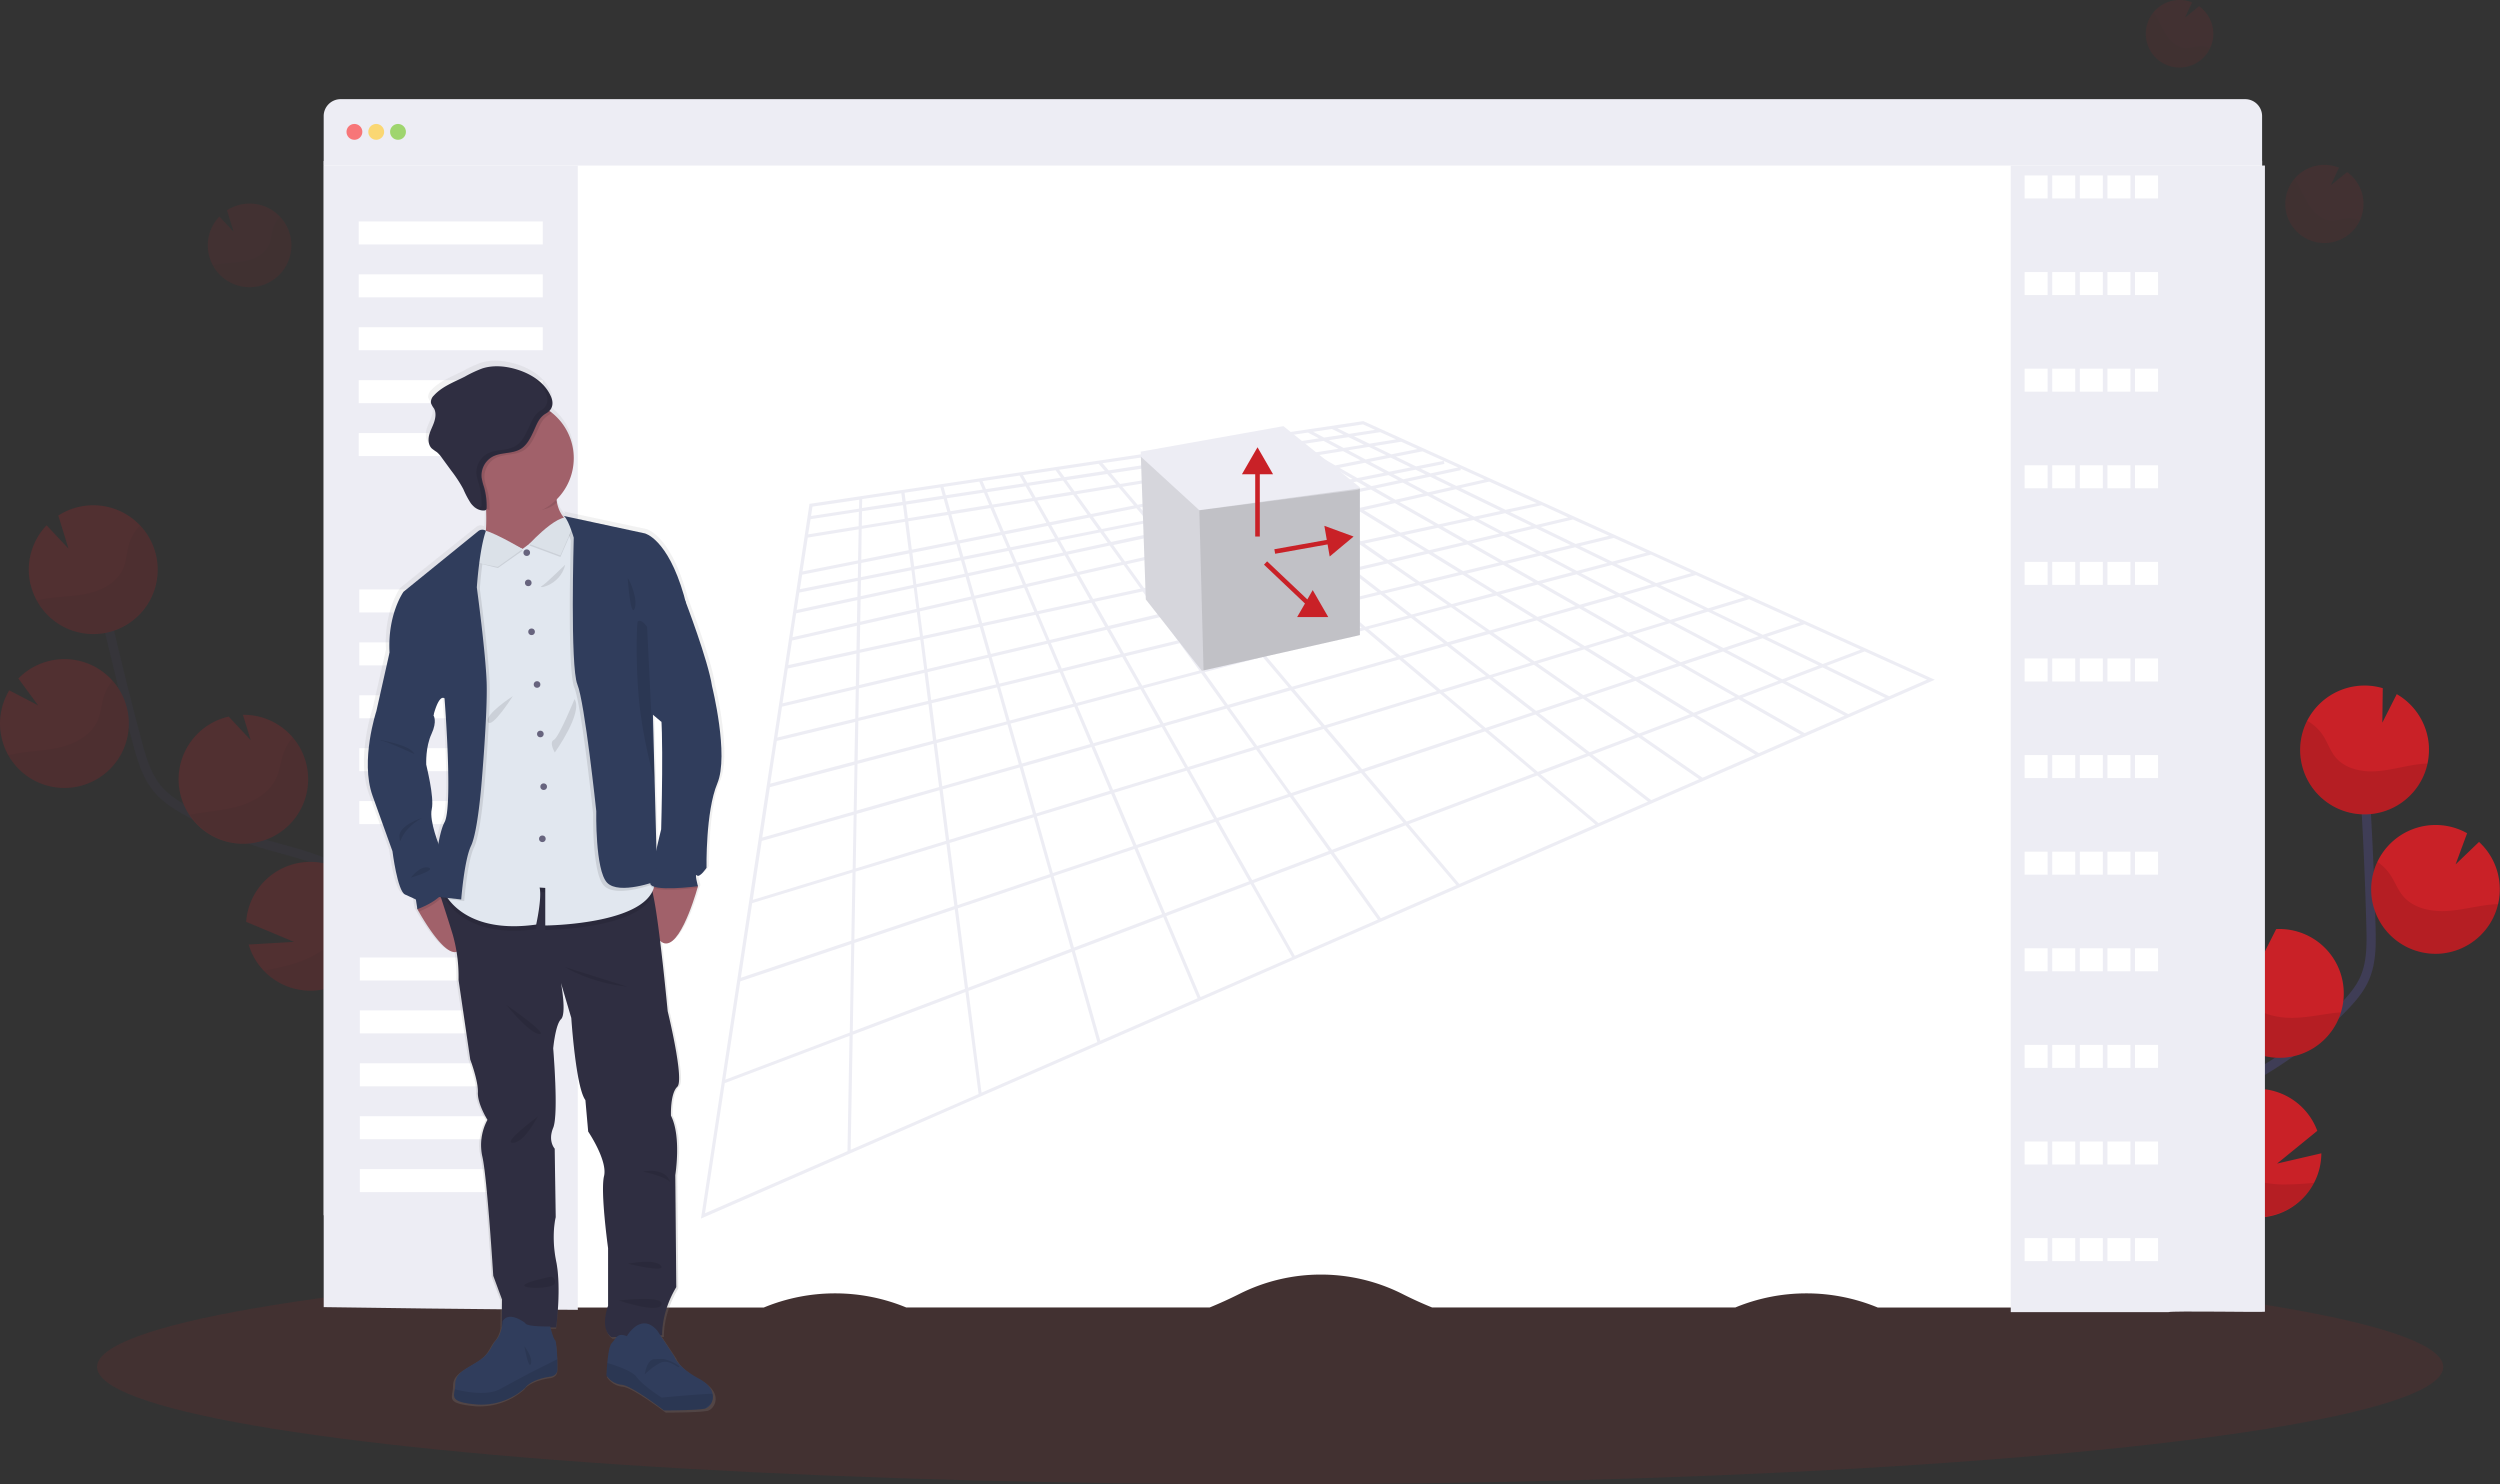 <svg id="a3fdf556-7513-4367-833c-43bb1dab678b" data-name="Layer 1" xmlns="http://www.w3.org/2000/svg" xmlns:xlink="http://www.w3.org/1999/xlink" width="1086.87" height="645.26" viewBox="0 0 1086.87 645.26"><rect x="0" y="0" width="1086.87" height="645.26" fill="#333333" stroke="none"/><defs><linearGradient id="a2e0af23-4ced-4921-9ce0-827007506601" x1="1755.38" y1="741.53" x2="1755.38" y2="284.16" gradientTransform="translate(-1462.23)" gradientUnits="userSpaceOnUse"><stop offset="0" stop-color="gray" stop-opacity="0.25"/><stop offset="0.54" stop-color="gray" stop-opacity="0.12"/><stop offset="1" stop-color="gray" stop-opacity="0.1"/></linearGradient></defs><title>3d modeling</title><path d="M1034.91,695.5c5.94-11-.8-24.46-8.54-34.27s-17.18-20-17-32.49c.29-18,19.34-28.55,34.57-38.07a169.08,169.08,0,0,0,31-24.95c3.73-3.82,7.35-7.9,9.53-12.77,3.15-7,3.06-15,2.86-22.69q-1-38.43-3.79-76.78" transform="translate(-56.56 -127.37)" fill="none" stroke="#3f3d56" stroke-miterlimit="10" stroke-width="4"/><path d="M1112.54,452.08a28,28,0,0,0-14-22.93l-6.27,12.4.19-15a28,28,0,1,0,20.06,25.55Z" transform="translate(-56.56 -127.37)" fill="#c92127"/><path d="M1062.61,641.57A28,28,0,1,1,1064,619l-17.48,14.23,19.23-4.46A27.66,27.66,0,0,1,1062.61,641.57Z" transform="translate(-56.56 -127.37)" fill="#c92127"/><path d="M1048.79,587.21a28,28,0,0,1-29.28-26.66,27.65,27.65,0,0,1,2.42-12.75,28,28,0,0,1,18-15.51l-.14,11.54,6.34-12.55h.07a28,28,0,1,1,2.62,55.94Z" transform="translate(-56.56 -127.37)" fill="#c92127"/><path d="M1116.75,542a28,28,0,1,1,12.38-52.39l-5,13.55,10.18-9.77a27.92,27.92,0,0,1,9,19.33,27.34,27.34,0,0,1-.71,7.71A28,28,0,0,1,1116.75,542Z" transform="translate(-56.56 -127.37)" fill="#c92127"/><path d="M1108.77,459.54c-6.46.71-12.74,2.72-19.23,3.13s-13.6-1.16-17.71-6.2c-2.21-2.71-3.31-6.15-5.18-9.11a19.94,19.94,0,0,0-7.05-6.64,28,28,0,1,0,52.34,18.59C1110.88,459.35,1109.82,459.43,1108.77,459.54Z" transform="translate(-56.56 -127.37)" opacity="0.1"/><path d="M1116.75,542a28,28,0,0,1-26.63-39.94,20.7,20.7,0,0,1,5.63,5.64c2,3,3.2,6.49,5.55,9.25,4.35,5.13,11.8,6.81,18.56,6.49s13.28-2.22,20-2.84c.93-.08,1.88-.15,2.82-.17A28,28,0,0,1,1116.75,542Z" transform="translate(-56.56 -127.37)" opacity="0.1"/><path d="M1048.79,587.21a28,28,0,0,1-29.28-26.66,27.65,27.65,0,0,1,2.42-12.75,22.75,22.75,0,0,1,5.92,5.69c2.17,3.07,3.53,6.6,6.07,9.44,4.72,5.26,12.66,7.11,19.82,6.94,6.94-.15,13.61-1.85,20.5-2.38A28,28,0,0,1,1048.79,587.21Z" transform="translate(-56.56 -127.37)" opacity="0.1"/><path d="M1062.61,641.57a28,28,0,0,1-51-22.84,27.93,27.93,0,0,1,6.14,5.48c2.66,3.25,4.42,6.92,7.5,9.95,5.72,5.61,15,7.93,23.19,8.15A121.6,121.6,0,0,0,1062.61,641.57Z" transform="translate(-56.56 -127.37)" opacity="0.1"/><ellipse cx="552.2" cy="594.27" rx="510" ry="51" fill="#c92127" opacity="0.1"/><g opacity="0.1"><path d="M147.41,238.36a18.18,18.18,0,0,1,4.51-16.85l6.18,6.57-2.87-9.31a18.18,18.18,0,1,1-7.82,19.59Z" transform="translate(-56.56 -127.37)" fill="#c92127"/><path d="M151.13,242.32c4.15-.74,8.44-.64,12.55-1.58s8.27-3.21,9.9-7.1c.88-2.1.94-4.44,1.56-6.63a12.89,12.89,0,0,1,3.18-5.43,18.19,18.19,0,1,1-29.21,21.17C149.78,242.59,150.45,242.44,151.13,242.32Z" transform="translate(-56.56 -127.37)" opacity="0.1"/></g><g opacity="0.1"><path d="M995.57,130.09a14.71,14.71,0,0,1,14-1.67l-3.09,6.61,6.13-4.94a14.68,14.68,0,1,1-17,0Z" transform="translate(-56.56 -127.37)" fill="#c92127"/><path d="M993.72,134.07c1.8,2.89,3,6.13,4.94,8.94s4.89,5.24,8.3,5.29c1.83,0,3.61-.62,5.43-.81a10.56,10.56,0,0,1,5,.75,14.69,14.69,0,1,1-24.63-15.56C993.11,133.13,993.43,133.59,993.72,134.07Z" transform="translate(-56.56 -127.37)" opacity="0.1"/></g><g opacity="0.1"><path d="M1057.23,202.2a17,17,0,0,1,16.2-1.93l-3.57,7.65,7.1-5.73a17,17,0,1,1-19.73,0Z" transform="translate(-56.56 -127.37)" fill="#c92127"/><path d="M1055.08,206.8c2.09,3.35,3.48,7.11,5.73,10.36s5.65,6.06,9.6,6.13c2.13,0,4.18-.73,6.3-.95a12.15,12.15,0,0,1,5.81.88,17,17,0,1,1-28.52-18C1054.38,205.72,1054.74,206.25,1055.08,206.8Z" transform="translate(-56.56 -127.37)" opacity="0.1"/></g><g opacity="0.2"><path d="M213,593.31c-8.79-8.87-6.13-23.7-1.47-35.29s10.84-24,7.12-36c-5.34-17.14-26.61-21.94-43.9-26.77A168.59,168.59,0,0,1,138,480.1c-4.66-2.6-9.28-5.5-12.75-9.56-5-5.84-7.17-13.53-9.15-21q-9.89-37.14-18-74.72" transform="translate(-56.56 -127.37)" fill="none" stroke="#3f3d56" stroke-miterlimit="10" stroke-width="4"/><path d="M69.87,381.68a28,28,0,0,1,6.94-25.95l9.51,10.13-4.41-14.35a28,28,0,1,1-12,30.17Z" transform="translate(-56.56 -127.37)" fill="#c92127"/><path d="M171.24,549.38a28,28,0,1,0-7.66-21.24l20.79,8.71L164.66,538A27.72,27.72,0,0,0,171.24,549.38Z" transform="translate(-56.56 -127.37)" fill="#c92127"/><path d="M169.16,493.33a28,28,0,0,0-7-55.2l3.39,11L156,438.91l-.07,0a28,28,0,1,0,13.27,54.4Z" transform="translate(-56.56 -127.37)" fill="#c92127"/><path d="M91.2,469.12a28,28,0,1,0-26.66-46.77L73.11,434l-12.52-6.51a27.91,27.91,0,0,0-3.22,21.1,27.54,27.54,0,0,0,2.85,7.2A28,28,0,0,0,91.2,469.12Z" transform="translate(-56.56 -127.37)" fill="#c92127"/><path d="M75.59,387.77c6.4-1.14,13-1,19.33-2.43s12.73-4.94,15.24-10.93c1.36-3.23,1.45-6.84,2.4-10.21a20.07,20.07,0,0,1,4.89-8.36,28,28,0,1,1-45,32.6C73.51,388.19,74.55,388,75.59,387.77Z" transform="translate(-56.56 -127.37)" opacity="0.1"/><path d="M91.2,469.12a28,28,0,0,0,14.28-45.83,20.69,20.69,0,0,0-3.81,7c-1.06,3.44-1.24,7.12-2.71,10.44-2.74,6.15-9.41,9.86-16,11.47s-13.37,1.61-20,2.91c-.92.19-1.84.39-2.76.64A28,28,0,0,0,91.2,469.12Z" transform="translate(-56.56 -127.37)" opacity="0.1"/><path d="M169.16,493.33a28,28,0,0,0,14.65-45.39,22.58,22.58,0,0,0-4.07,7.13c-1.22,3.56-1.53,7.33-3.17,10.77-3,6.37-10.14,10.39-17,12.25-6.7,1.81-13.58,2.06-20.34,3.5A28,28,0,0,0,169.16,493.33Z" transform="translate(-56.56 -127.37)" opacity="0.1"/><path d="M171.24,549.38a28,28,0,0,0,42.52-36.31,27.5,27.5,0,0,0-4.35,7c-1.64,3.86-2.28,7.88-4.39,11.65-3.9,7-12.11,11.84-19.94,14.37A122.41,122.41,0,0,1,171.24,549.38Z" transform="translate(-56.56 -127.37)" opacity="0.1"/></g><path d="M1040,197.35l-.22,498.29c-35,0,0,0-35.34.18H872.93l-.4-.16a81.06,81.06,0,0,0-61.23,0l-.33.14H679.18q-6.66-2.7-13-5.92a78.73,78.73,0,0,0-70.74,0q-6.39,3.21-13,5.92H450.55l-.33-.14a81.06,81.06,0,0,0-61.23,0l-.4.16H257.1a177,177,0,0,1-59.81-40.18V197.35Z" transform="translate(-56.56 -127.37)" fill="#fff"/><path d="M1040,177.86v21.49H197.28V177.86a7.37,7.37,0,0,1,7.38-7.38H1032.6A7.37,7.37,0,0,1,1040,177.86Z" transform="translate(-56.56 -127.37)" fill="#ededf4"/><circle cx="154.08" cy="57.33" r="3.45" fill="#fa5959" opacity="0.8"/><circle cx="163.56" cy="57.33" r="3.45" fill="#fed253" opacity="0.8"/><circle cx="173.03" cy="57.33" r="3.45" fill="#8ccf4d" opacity="0.8"/><path d="M307.76,199.35V696.82s-45-.18-110.47-1.18V199.35Z" transform="translate(-56.56 -127.37)" fill="#ededf4"/><path d="M1041.23,199.35V697.64c-.42.31-40.24-.46-42,.18h-68.5V199.35Z" transform="translate(-56.56 -127.37)" fill="#ededf4"/><rect x="155.96" y="96.27" width="80" height="10" fill="#fff"/><rect x="155.96" y="119.27" width="80" height="10" fill="#fff"/><rect x="155.96" y="142.27" width="80" height="10" fill="#fff"/><rect x="155.96" y="165.27" width="80" height="10" fill="#fff"/><rect x="155.96" y="188.27" width="80" height="10" fill="#fff"/><rect x="156.2" y="256.27" width="80" height="10" fill="#fff"/><rect x="156.2" y="279.27" width="80" height="10" fill="#fff"/><rect x="156.2" y="302.27" width="80" height="10" fill="#fff"/><rect x="156.2" y="325.27" width="80" height="10" fill="#fff"/><rect x="156.2" y="348.27" width="80" height="10" fill="#fff"/><rect x="156.43" y="416.27" width="80" height="10" fill="#fff"/><rect x="156.43" y="439.27" width="80" height="10" fill="#fff"/><rect x="156.43" y="462.27" width="80" height="10" fill="#fff"/><rect x="156.43" y="485.27" width="80" height="10" fill="#fff"/><rect x="156.43" y="508.27" width="80" height="10" fill="#fff"/><rect x="880.2" y="76.27" width="10" height="10" fill="#fff"/><rect x="892.2" y="76.27" width="10" height="10" fill="#fff"/><rect x="904.2" y="76.27" width="10" height="10" fill="#fff"/><rect x="916.2" y="76.27" width="10" height="10" fill="#fff"/><rect x="928.2" y="76.27" width="10" height="10" fill="#fff"/><rect x="880.2" y="118.27" width="10" height="10" fill="#fff"/><rect x="892.2" y="118.27" width="10" height="10" fill="#fff"/><rect x="904.2" y="118.27" width="10" height="10" fill="#fff"/><rect x="916.2" y="118.27" width="10" height="10" fill="#fff"/><rect x="928.2" y="118.27" width="10" height="10" fill="#fff"/><rect x="880.2" y="160.27" width="10" height="10" fill="#fff"/><rect x="892.2" y="160.27" width="10" height="10" fill="#fff"/><rect x="904.2" y="160.27" width="10" height="10" fill="#fff"/><rect x="916.2" y="160.27" width="10" height="10" fill="#fff"/><rect x="928.2" y="160.27" width="10" height="10" fill="#fff"/><rect x="880.2" y="202.27" width="10" height="10" fill="#fff"/><rect x="892.2" y="202.27" width="10" height="10" fill="#fff"/><rect x="904.2" y="202.27" width="10" height="10" fill="#fff"/><rect x="916.2" y="202.27" width="10" height="10" fill="#fff"/><rect x="928.2" y="202.27" width="10" height="10" fill="#fff"/><rect x="880.2" y="244.27" width="10" height="10" fill="#fff"/><rect x="892.2" y="244.27" width="10" height="10" fill="#fff"/><rect x="904.2" y="244.27" width="10" height="10" fill="#fff"/><rect x="916.2" y="244.27" width="10" height="10" fill="#fff"/><rect x="928.2" y="244.27" width="10" height="10" fill="#fff"/><rect x="880.2" y="286.27" width="10" height="10" fill="#fff"/><rect x="892.2" y="286.27" width="10" height="10" fill="#fff"/><rect x="904.2" y="286.27" width="10" height="10" fill="#fff"/><rect x="916.2" y="286.27" width="10" height="10" fill="#fff"/><rect x="928.2" y="286.27" width="10" height="10" fill="#fff"/><rect x="880.2" y="328.27" width="10" height="10" fill="#fff"/><rect x="892.2" y="328.27" width="10" height="10" fill="#fff"/><rect x="904.2" y="328.27" width="10" height="10" fill="#fff"/><rect x="916.2" y="328.27" width="10" height="10" fill="#fff"/><rect x="928.2" y="328.27" width="10" height="10" fill="#fff"/><rect x="880.2" y="370.27" width="10" height="10" fill="#fff"/><rect x="892.2" y="370.27" width="10" height="10" fill="#fff"/><rect x="904.2" y="370.27" width="10" height="10" fill="#fff"/><rect x="916.2" y="370.27" width="10" height="10" fill="#fff"/><rect x="928.2" y="370.27" width="10" height="10" fill="#fff"/><rect x="880.2" y="412.27" width="10" height="10" fill="#fff"/><rect x="892.2" y="412.27" width="10" height="10" fill="#fff"/><rect x="904.2" y="412.27" width="10" height="10" fill="#fff"/><rect x="916.2" y="412.27" width="10" height="10" fill="#fff"/><rect x="928.2" y="412.27" width="10" height="10" fill="#fff"/><rect x="880.2" y="454.27" width="10" height="10" fill="#fff"/><rect x="892.2" y="454.27" width="10" height="10" fill="#fff"/><rect x="904.2" y="454.27" width="10" height="10" fill="#fff"/><rect x="916.2" y="454.27" width="10" height="10" fill="#fff"/><rect x="928.2" y="454.27" width="10" height="10" fill="#fff"/><rect x="880.2" y="496.27" width="10" height="10" fill="#fff"/><rect x="892.2" y="496.27" width="10" height="10" fill="#fff"/><rect x="904.2" y="496.27" width="10" height="10" fill="#fff"/><rect x="916.2" y="496.27" width="10" height="10" fill="#fff"/><rect x="928.2" y="496.27" width="10" height="10" fill="#fff"/><rect x="880.2" y="538.27" width="10" height="10" fill="#fff"/><rect x="892.2" y="538.27" width="10" height="10" fill="#fff"/><rect x="904.2" y="538.27" width="10" height="10" fill="#fff"/><rect x="916.2" y="538.27" width="10" height="10" fill="#fff"/><rect x="928.2" y="538.27" width="10" height="10" fill="#fff"/><path d="M649.25,310.44l-31.57,4.72-65.15,9.73L409,346.34l-.51.07-47,309.5-.19,1.23,535-233.62,1.42-.62Zm216.23,99.37L849,416.05l-24.3-11.81,16.35-5.49ZM604.11,323.29l.54-.08,6,3.71-4.09.66-7.28,1.17,0,0-5.57-3.85,8.54-1.3ZM599,330.21l5.29,3.66,2.67,1.85-2.67.53-2,.4L597,337.7l-7.66-5.93,9.06-1.46h0Zm8.34-1.35h0l5.15-.84,8.09,5-11.75,2.34-2.59-1.79-5.29-3.66Zm22.87-3.7,10.24-1.65,7.63,4-11,2.19-4.1-2.34-3.64-2.08Zm9.68,7.75,0,0,4.71,2.69-1.08.22-11.87,2.36-7.37-4.53,12.54-2.49ZM606,344.72l10.81-2.16,1.6,1.12h0l.37.25,2.31,1.6-11,2.37L607,345.46l-.23-.19Zm12.69-2.53,12.69-2.53,3,1.84.56.34.86.53L623,345.14l-2.12-1.47h0l-.38-.27ZM578,418.88l-24.88,6.56-7.21-12.75L569.42,407Zm-9.4-13.11-23.4,5.68-6-10.63,21.64-5.12.46-.11,5.73,8,0,.07Zm75.53-44.33,2.3,1.6-5.7,1.23L634,365.71l-.72.16-1.83-1.42-2.12-1.65-9-7,11.75-2.68,8.42,5.83h0Zm-41.36-1.6,1.54-.35,14.34-3.27,8.92,6.91,2.12,1.65,1.9,1.47-16.88,3.65-2.39-2-1.62-1.36-7-5.88ZM633,367.35l1.55,1.2.54.42,7.66,5.93L625.45,379,616,371Zm-20,2.92-5.47,1.18-.1,0-28.67,6.2-1.19.26-8.78-10.35,9.65-2.2L601,360.22Zm-34.2,8.8,27.56-6h0l2.37-.51,5.59-1.21,9.49,8-6.34,1.5-2.33.55-28.82,6.82-7.52-8.86-.23-.27Zm15.34,20.51-14.7,3.56-9.4,2.28-7.31-10.17,16.39-3.88,6.7-1.58Zm-14.67,5,15.67-3.79,9.42,11.11-24.72,6.52-.42.11-8.52-11.87Zm7.86-15.12,29-6.86,2.33-.55,6.45-1.53,10.68,9-4.65,1.13-9,2.17h0l-26.54,6.44Zm39.47-9.34,17.35-4.1,3.65,2.83,7.62,5.91-7.62,1.85-10.33,2.5Zm21-3-1.93-1.5,1.93-.46,12-2.83,12.18,8.43-14.82,3.59Zm0-3.38-3.33.79-8.3-6.43L634.72,367l3.68-.8,9.36-2,.17,0,10.28,7.12Zm-28.83-19L611.54,349l11.12-2.39,7.9,5.47Zm-1.74.4-12.93,2.95-2,.45-.86.2-7.12-6,8-1.72,2-.43,5.52-1.19Zm-17.48,4L578.36,364l-10.62,2.42L562,359.67l16.12-3.47,14.42-3.11Zm-33.48,7.63-12.16,2.77-8.46,1.93-5.12-7.13,13.3-2.86L560.5,360Zm-12.11,4.18,13.11-3L576,378.26l-21.47,4.65-.6.13-7.45-10.38ZM577,379.45l1.82,2.14,5.95,7L579.05,390,561.82,394l-7-9.78ZM596.6,400.4l24.58-6h0l10.65-2.59,5.24-1.27,10.68,9,.8.67-.8.21-41.76,11Zm51.16-2.62-9-7.6,9-2.18,9-2.19L668.6,395l-18.41,4.86Zm10.73-12.39,14.94-3.62,12.48,8.64-15.63,4.12Zm16.74-4.05,17.16-4.16,13.12,8.06L687.66,390Zm-1.52-1.06-12.16-8.42,16-3.79,13.16,8.09ZM660,370.8l-10.24-7.09,15.33-3.31L675.92,367Zm-11.79-8.16-.47-.33-13.84-9.58,13.66-3.12.18.11,15.65,9.63Zm-15.85-11-7.87-5.45,13-2.8,8.41,5.17Zm-27.36-6h0l3.33,2.57-4.1.88-2,.43-9.32,2-4.1-3.45,5-1h0l1.84-.36.08,0,6.45-1.29,2-.39,0,0,.54.43h0Zm-27,4.6,9.11-1.82,4.13,3.48-13.12,2.83L561,358.48l-3.47-4.09Zm-18.51,8.5-5.75,1.24-14.13,3-3.21-4.48,17.17-3.43,2.43-.48Zm-21.35,4.6-18,3.87-2.77-4.88,17.52-3.5Zm.88,1.22,5.13,7.15-19,4.33-4.28-7.57Zm6,8.36,7.44,10.36-20.68,4.48-5.92-10.47Zm8.32,11.59,1.31,1.79v0l5.71,8-.53.12-21.41,5.07-5.93-10.49Zm-9.58,27.2L518.13,418l-4.69-11.09,24.3-5.75Zm.7,1.25,7.23,12.77L524.47,433l-5.79-13.7Zm7.93,14L561,442.2l-29.1,8.28L525,434.26Zm1.38-.36,25-6.6L589,434.23l-26.63,7.58Zm26.47-7L605.51,413l11.28,13.29-26.41,7.51Zm26.78-7,0,0,40.77-10.76,2.09-.55L663.67,413l-45.42,12.92Zm44.46-11.77L670,396l14.3,11.08-19,5.41Zm20.18-5.32,15.74-4.15,15.14,10.49-16.61,4.72ZM689.15,391l18-4.74,16,9.83-18.87,5.37ZM709,385.75l16.1-4.24,16.39,9.35-16.53,4.7Zm-1.62-1-13.07-8L710,372.91l13.37,7.63Zm-14.72-9.06-13.15-8.08,15-3.55,13.75,7.84Zm-14.81-9.11L667.06,360l14.68-3.18,11,6.27Zm-12.46-7.66-15.86-9.75L663,346.1l17,9.68Zm-17.54-10.79-.06,0L639.44,343l8.32-1.79,4.82-1,8.63,4.93Zm-.06-8.35-4.48,1-.1,0L637.74,342l-.63-.39-.58-.36-3.15-1.94,11.54-2.3,1.51-.3,4.35,2.48Zm-18.1-1.19-12.54,2.5-6.73-4.67,11.9-2.36Zm-14.42,2.87-10.67,2.13-.31-.24-2-1.55-3.86-3,3.86-.77,2-.4,4.24-.84Zm-13,2.09.52.4-.52.1L587.49,347l-5.78-4.87,14.9-3Zm-16.5,3.79-8,1.61h0l-21.17,4.22-3.15-3.71L552.14,348l1.18-.23,19-3.78h0l7.67-1.53Zm-32.31,4.34,1.53,1.8-1.45.29-18,3.6-3.8-5.3,18.89-3.75Zm-19.42,6-17.35,3.46-3.08-5.44,16.63-3.31Zm-18.78,3.75-19.4,3.87-2.36-5.6L512.17,356Zm.72,1.26,2.77,4.9-20.09,4.33-2.25-5.33Zm3.48,6.16,4.3,7.59-21.15,4.82-3.4-8.05Zm5,8.84,5.91,10.45-22.78,4.93-4.44-10.52Zm6.62,11.71L537,399.9l-24.13,5.71-4.76-11.26Zm-14.3,28.93L491,424.58,487.7,413l24.38-5.77Zm.54,1.29,5.8,13.72-27.6,7.28-4.17-14.71Zm6.34,15,6.87,16.24-29.72,8.45-4.91-17.37Zm7.41,17.52,8,19L507,481l-5.76-20.33Zm1.34-.38,29.26-8.33,10.07,17.79-31.3,9.54ZM563,443.05l26.8-7.63,11.94,16.64-28.68,8.75Zm28.21-8,26.53-7.54,13.29,15.65-27.9,8.51Zm28-8,45.71-13,16.34,13.76L632.5,442.7Zm47.31-13.46,19.1-5.43,17,13.15-19.75,6Zm20.74-5.9L704,403l18,12.46-17.78,5.42Zm18.45-5.24,19-5.4,19,11.71-20.08,6.12Zm20.79-5.92,16.62-4.72L762.72,403l-17.19,5.24ZM745,391.29l15.56-4.43,20.17,10.64-16.18,4.94Zm-1.67-1L727,381l15-3.95,16.83,8.87ZM725.26,380l-13.32-7.59,14.56-3.53,13.65,7.2Zm-15.06-8.59-13.75-7.84,13.8-3.26,14.41,7.6Zm-15.5-8.84-10.94-6.24,13.44-2.9,11.2,5.9ZM682,355.34l-17-9.69,12.16-2.78,18.16,9.58Zm-18.77-10.7-8.6-4.91,11.77-2.54,8.9,4.7Zm-10.4-5.93-4.31-2.46,11.67-2.33,4.31,2.27Zm-6.13-3.5-7.79-4.45,11.11-2.2,8.24,4.34ZM635,330.13l-12.44,2.48-8-4.92,12.59-2Zm-39.83,7.93L580.36,341l-7.76-6.53,14.84-2.4Zm-16.53,3.29-7.58,1.51-17.78,3.53-2.15.43L544.49,339l8.48-1.37,10.53-1.7,7.3-1.18Zm-29.06,5.77-18.74,3.73-6.2-8.63,18.27-3Zm-20.23,4-16.46,3.27L507.54,345l15.57-2.52Zm-17.89,3.56-18.51,3.68L488.56,348l17.52-2.83Zm-19.9,4-18.21,3.62L470.15,351l17-2.75Zm.55,1.29,2.37,5.6-19.12,3.81-1.63-5.75Zm2.92,6.9,2.26,5.35-19.91,4.29-1.64-5.79Zm2.81,6.64,3.4,8.06-21.07,4.8-2.42-8.53Zm3.95,9.35,4.44,10.51-22.69,4.9-3-10.57Zm5,11.8,4.77,11.28-24.22,5.73-3.41-12.07ZM489.64,424.9l-28.24,6.84-1.56-12.16,26.51-6.27Zm.37,1.33L494.18,441,463.62,449l-2-15.9Zm4.55,16.06,4.93,17.4-33.29,9.47-2.4-18.76Zm5.3,18.73,5.77,20.36-36.43,11.1-2.82-21.94ZM506,482.7l7,24.68-40.15,13.48-3.47-27Zm1.32-.4,32.33-9.86,9.63,22.77-35,11.73ZM541,472l31.45-9.59,11.88,21-33.72,11.32Zm32.8-10,28.84-8.79,13.92,19.39L585.65,483ZM604,452.82l28-8.54,15.3,18-29.43,9.88Zm29.46-9,49.07-15,18.34,15.45-52.14,17.5Zm50.64-15.44,19.83-6L722.8,437l-20.39,6.84Zm21.44-6.54,17.9-5.45,19.8,13.71-18.88,6.33Zm19.58-6,20.21-6.16L766,422.47l-21.16,7.1Zm22-6.69,17.27-5.27,21.08,12-17.7,5.95Zm19.09-5.82,16.26-5,21.49,11.33-16.73,5.62Zm18.13-5.53,14.78-4.51,22,10.67-15.31,5.13Zm-1.73-.92-20.12-10.61,14-4,20.82,10.11ZM760.7,385.39l-16.78-8.85L757.28,373l17.32,8.41Zm-18.58-9.8-13.59-7.17,12.86-3.12,14,6.79Zm-15.44-8.14-14.39-7.59,12-2.85,15.11,7.34Zm-16.24-8.57L699.3,353l11.61-2.51,11.46,5.57Zm-13-6.88-18.2-9.6,10.26-2.33,19.44,9.44Zm-20.07-10.58-8.86-4.68,9.8-2.11,9.21,4.47Zm-10.76-5.68-4.26-2.25,9.65-1.92,4.3,2.08Zm-6.2-3.27-8.23-4.34,9-1.8,8.73,4.24Zm-10.17-5.36-7.52-4,9-1.45,7.49,3.64Zm-9.55-5-6.4-3.37,8.54-1.31,6.7,3.26Zm-2.26.37L628.73,324h0l-1.32.21-6.19-3.52,2.84-.43,7.91-1.21Zm-13.16,2.13-12.48,2-6-3.69L619,321Zm-27.9,4.5-9.52,1.54-5.2-4,9.11-1.39ZM586,330.91l-14.74,2.38-5-4.21,14.51-2.22Zm-16.54,2.67-7.21,1.17-9.28,1.5-9.47,1.53-3.93-4.63,13.22-2,4.73-.73,6.93-1.05ZM541.86,338,523.73,341l-3.49-4.86,17.68-2.7Zm-19.65,3.17-15.4,2.49-2.89-5.11,14.79-2.26Zm-16.85,2.72L488,346.74l-2.27-5.38,16.72-2.55Zm-18.75,3-16.84,2.72L468.18,344l16.15-2.46ZM468.4,349.9l-17.14,2.77-.77-5.93,16.31-2.49Zm.38,1.34,3.2,11.32-19,3.77L451.43,354Zm3.58,12.65,1.63,5.76-20,4-.77-5.94Zm2,7.09,1.64,5.81-21.08,4.54-.81-6.32Zm2,7.14,2.42,8.55-22.53,5.14-1.17-9.11Zm2.8,9.88,3,10.56-24.36,5.27-1.37-10.65Zm3.36,11.89L486,412l-26.32,6.22-1.66-13Zm-22.5,32.18-30.29,7.34.22-12.77,28.51-6.74Zm.18,1.38,2,15.93L429.43,458l.3-17.2Zm2.22,17.31,2.41,18.78L429,479.73l.36-20.26ZM465,470.92l2.82,22-39.26,12,.42-23.69Zm3,23.36,3.46,27L428,535.89l.53-29.58Zm3.64,28.42,4.44,34.57-48.78,18.48.68-38.4Zm1.34-.45,40.35-13.54,8.81,31.12-44.73,16.94Zm41.66-14,35.14-11.79,12,28.34-38.33,14.52ZM551.13,496,585,484.67l14.61,25.83-36.53,13.83Zm35.21-11.82,31-10.41,16.91,23.56L600.93,510Zm32.41-10.87,29.54-9.91,18.39,21.66-31.06,11.76Zm31-10.39,52.42-17.59,21.54,18.15-55.61,21.06Zm53.95-18.1L724.11,438l22,17-21,7.94Zm22-7.39,19-6.37,22.84,15.81-19.9,7.54Zm20.62-6.92,21.27-7.14,23.63,14.53-22.13,8.38Zm23-7.71,17.78-6,23.85,13.6-18.08,6.85Zm19.53-6.56,16.82-5.64,24.09,12.71-17.14,6.49ZM807.43,410l15.4-5.16,24.4,11.85-15.79,6Zm31.78-12.11-16.28,5.46L801,392.75l16-4.87ZM815.12,387l-15.9,4.84-20.77-10.09,15.4-4.38ZM791.9,376.51l-15.31,4.36-17.27-8.39,15-4Zm-19.62-8.88-14.86,3.92-13.92-6.76,14.65-3.55Zm-16.17-7.32-14.56,3.53-15.1-7.33,13.95-3.3Zm-17.77-8-13.85,3.27L713.09,350l13.71-3Zm-13.65-6.18L711.09,349l-19.48-9.46L704,336.75ZM702,335.81l-12.32,2.8-9.17-4.45,11.15-2.4-.15-.7Zm-11.51-5.21-12,2.58-4.24-2.06,10.26-2.05-.26-1.3Zm-6.32-2.86-12,2.38-8.73-4.24L675,323.59Zm-11.33-5.13-11.42,2.28L654,321.31l11.72-1.89Zm-9.33-4.22-11.6,1.87L645.19,317l11.41-1.74Zm-14.41-6.52,5.25,2.37L643,316l-5-2.44Zm-13.48,2,5,2.45-8.41,1.28-4.77-2.51Zm-16.43,2.45h0l6-.89,4.78,2.52-7.33,1.12-3.3.51-4.54-2.6Zm-6.61,1,4.55,2.6-12.14,1.85-4.34-2.66Zm-14,2.1,4.35,2.68-10.77,1.64-4-2.76Zm-12.4,1.86,4,2.76-9,1.37-3.67-2.84Zm-10.54,1.57,3.68,2.85-14.41,2.2L561.33,325Zm-23,3.44.35-.05,6.6-1,3.47,2.93-6.82,1-3.48.53-14.21,2.17-2.66-3.13ZM534.21,329l2.67,3.13-17.54,2.68L517,331.6Zm-18.73,2.8,2.33,3.24-14.62,2.23-1.9-3.35Zm-15.65,2.33,1.9,3.36-16.55,2.53-1.47-3.48Zm-17.53,2.62,1.48,3.48-16,2.44-1-3.6Zm-16.9,2.53,1,3.6-16.1,2.46-.48-3.74Zm-34,5.07,17-2.54.48,3.74-17.58,2.68Zm-.09,5.28L449.13,347l.76,5.95-18.65,3Zm-.14,7.65,18.86-3.05,1.58,12.34L431,370.72ZM431,372.13,451.83,368l.76,5.94-21.75,4.34Zm-.13,7.53,21.95-4.37.81,6.33-22.89,4.93Zm-.15,8.31,23.09-5,1.17,9.12-24.43,5.57Zm-.2,11.13,24.63-5.61,1.37,10.63-26.19,5.66Zm26.17,6.39,1.67,13-28.3,6.7.25-14Zm-46.91-57.86,20.33-3-.07,3.88-20.87,3.19Zm-.82,5.46,21-3.22-.11,6.26-21.94,3.55Zm-1.22,8,22.14-3.58L429.59,371l-24.13,4.8Zm-2.45,16.13,24.32-4.84-.1,6.13-25.18,5ZM404.06,385l25.37-5.06-.12,6.91-26.39,5.68Zm-1.36,9,26.58-5.72-.17,9.73-28,6.38Zm-1.8,11.85,28.19-6.42-.19,10.66-29.62,6.41ZM399.06,418l29.81-6.45-.25,14.05-31.86,7.53Zm-2.52,16.6L428.6,427l-.23,12.78L394.51,448Zm-2.26,14.88,34.07-8.25L428,458.4l-36.58,9.65Zm-3,20.11,36.78-9.7-.36,20.28-39.74,11.31Zm-3.55,23.38,39.95-11.36-.42,23.73-43.42,13.23ZM383.57,520l43.61-13.29-.52,29.61-48,16.11ZM425,627.83l-61.93,27,8.59-56.58,54.23-20.54Zm-53.11-31.09L378.41,554l48.22-16.18L426,576.28Zm54.5,30.48.89-50,49-18.55L482,603Zm56.88-24.83-5.67-44.21,44.93-17,11.1,39.23Zm51.64-22.56-11.09-39.16,38.49-14.57,14.9,35.26Zm43.57-19-14.88-35.2,36.68-13.9,18,31.74Zm41-17.92-17.92-31.67,33.5-12.69,20.52,28.6Zm37.39-16.33L636.45,498l31.18-11.8,22.09,26ZM691,511.67l-22-26,55.88-21.16,25.29,21.31Zm60.54-26.44L726.34,464l21-8L773,475.88Zm22.87-10-25.56-19.81,20-7.57,26.4,18.28Zm22.32-9.75-26.31-18.23,22.24-8.42,27,16.63Zm24.5-10.7-27-16.56,18.16-6.88,27.08,15.45Zm19.87-8.68-27-15.39,17.21-6.52,27.16,14.32Zm19-8.29-27.06-14.27,15.86-6,27.28,13.25Zm17.75-7.75-27.17-13.2,16.55-6.27,27.11,12.27Z" transform="translate(-56.56 -127.37)" fill="#ededf4"/><polygon points="591.2 211.85 591.2 276.11 522.51 291.62 498.14 260.6 495.99 198.54 495.93 196.35 557.96 185.27 591.2 211.85" fill="#ededf4"/><polygon points="591.2 212.3 591.2 276.11 523.24 291.46 522.51 291.62 498.14 260.6 495.99 198.54 521.4 221.82 591.2 212.3" opacity="0.1"/><polygon points="591.2 212.5 591.2 276.11 523.24 291.46 521.4 221.82 590.09 212.96 591.2 212.5" opacity="0.1"/><polygon points="553.46 206.18 550.08 200.31 546.7 194.45 543.31 200.31 539.93 206.18 545.7 206.18 545.7 233.27 547.7 233.27 547.7 206.18 553.46 206.18" fill="#c92127"/><polygon points="574.08 262.41 570.7 256.54 568.36 260.6 550.88 244.04 549.51 245.49 567.33 262.38 567.31 262.41 563.93 268.27 570.7 268.27 577.46 268.27 574.08 262.41" fill="#c92127"/><polygon points="582.12 230.93 575.76 228.6 576.82 234.71 554.02 238.78 554.37 240.75 577.16 236.68 578.08 241.94 583.27 237.6 588.47 233.26 582.12 230.93" fill="#c92127"/><path d="M367.3,424.3c-1.68-11.25-11.89-37.48-11.89-37.48h0c-.18-.79-.38-1.56-.61-2.33-7.25-24.93-17.29-27.14-17.29-27.14l-35.94-7.66a2.75,2.75,0,0,1,.74.72c-.18,0-.37,0-.57.08a14.09,14.09,0,0,1-3.15-6.81c-.07-.37-.13-.76-.18-1.15a25.28,25.28,0,0,0-2.06-38c-.37-.29-.75-.58-1.15-.85,1.7-1.8,1.75-4.31.49-6.81-2.84-5.89-9-9.61-15.32-11.42-4.84-1.39-10.09-1.84-14.88-.32a54.27,54.27,0,0,0-7.78,3.61c-4.78,2.39-10,4.27-13.63,8.19a4.06,4.06,0,0,0-1.36,3.29,8.89,8.89,0,0,0,1.35,2.39c1,1.79.76,4.05.07,6s-1.73,3.76-2.22,5.76-.3,4.35,1.2,5.78a26,26,0,0,0,2.25,1.59,12,12,0,0,1,2.14,2.4l4.26,5.75a59,59,0,0,1,5.32,8.11,39.36,39.36,0,0,0,3.3,6.18,9,9,0,0,0,1.42,1.48l-.42-.16a6.45,6.45,0,0,0,4.76,1.83h.22a1.29,1.29,0,0,0,.86-.35l0,.79c.08,2.76.06,5.7-.13,8.46l-.33-.17a2.89,2.89,0,0,0-3.1.33l-33.11,26.55s-7.2,9.85-6.19,26.83l-5.8,25.48s-7.26,21.62-1.68,37.07,8.81,24.26,8.81,24.26,2.24,17.54,5.58,19,4.8,2.21,4.8,2.21l.67,4.19h0s.22.41.61,1.1c2.44,4.24,11.47,19.2,16.72,17.6a68,68,0,0,1,.85,12.3l5.19,34.85s3.62,9.49,3.4,14.45,4.24,12,4.24,12a23,23,0,0,0-2.23,16.22c2.12,9.26,4.8,52.06,4.8,52.06l3.9,10.37L274.15,705a11.67,11.67,0,0,1-2.4,5.39c-2.51,2.72-2.34,5.87-8.37,9.59s-9.87,5.13-9.87,10.09a12.93,12.93,0,0,1-.18,2c-.56,3.63-1.65,5.58,9.47,6.64a29.26,29.26,0,0,0,21.75-7.28s1.93-3.48,11-4.88c0,0,3.09-.17,3.26-2.9.06-.94.05-2.75,0-4.73-.15-3.79-.51-8.2-1-8.42s-1.66-4.08-2-5.46h2.51s2.35-17.54,0-28.9-.22-19.41-.22-19.41l-.45-30s-3.12-3.31-.67-9.16,0-34.74,0-34.74.9-10.37,3.46-12.8.13-15.19,0-15.85l4.57,15.3s2,30.45,6.25,36l1.22,13.78s8.7,12.69,7,19.53,1.79,31.55,1.79,31.55v25.26s-3.91,10.14,1.56,13.78l2.35-.09c-.8.72-1.37,1.81-2.27,2.74-1.05,1.08-1.64,5.17-2,8.69-.28,3-.37,5.54-.37,5.54a9.18,9.18,0,0,0,6.7,4c4.35.25,18.74,11.25,18.74,11.25s14.23,0,17.91-.74l.21,0a4.87,4.87,0,0,0,2.78-2.27,5.74,5.74,0,0,0,.67-4.17c-.45-2.18-2.18-4.56-6-6.59-9.55-5-11-9.75-11-9.75l-6.24-9.37.89,0s-.56-9.92,6.24-21.07L351,638.4s2.79-16.88-2-26c0,0-.39-9.71,2.81-12.68s-4.26-33.1-4.26-33.1-1.53-16.16-3.37-30.91l0,0c7.53,7.14,15.35-18.58,16.66-23.14l.19,0s0-.13-.09-.34l.09-.33h0s-1.67-5.95-.45-4.74,4.24-3.31,4.24-3.31-.44-24.6,4.8-37S367.3,424.3,367.3,424.3ZM344.87,440l0-.06c.78,15-.15,47.07-.15,47.07s-1,4.1-2.14,8.94l-.79-30.45h0l-.75-28.68Zm-96-10.35s3.79,47.43,0,54.27c-1.08,1.94-2,5.41-2.74,9.37-1.25-3.29-3.9-11-3-15.11,1.22-5.29-2.46-19.19-2.46-19.52s-.33-7.72,2.35-13.4.89-8.11.89-8.11S246.15,427.83,248.83,429.6Z" transform="translate(-56.56 -127.37)" fill="url(#a2e0af23-4ced-4921-9ce0-827007506601)"/><path d="M258.06,536.41c-3.3,14.53-16.44-7.43-19.43-12.7l-.61-1.09,1.43-6.68,7.53-3.07a21,21,0,0,1,3.37,2.19C254.47,518.28,260.61,525.17,258.06,536.41Z" transform="translate(-56.56 -127.37)" fill="#a1616a"/><path d="M360,512.65s0,.11-.08.32l-.11.36c-1.28,4.53-8.95,30.06-16.34,23-8.1-7.77-4.16-25.63-4.16-25.63h.05l17-1.74,3.37,3.46s0,0,0,0Z" transform="translate(-56.56 -127.37)" fill="#a1616a"/><path d="M350.14,638.24l.43,48.71c-6.67,11.07-6.12,20.92-6.12,20.92l-22,.87c-5.37-3.61-1.53-13.68-1.53-13.68V670s-3.4-24.52-1.76-31.31-6.89-19.38-6.89-19.38l-1.21-13.68c-4.16-5.48-6.13-35.7-6.13-35.7l-4.48-15.19c.12.66,2.44,13.39,0,15.74s-3.39,12.7-3.39,12.7,2.41,28.69,0,34.49.65,9.09.65,9.09l.44,29.78s-2.08,8,.22,19.26,0,28.69,0,28.69H274.7l.11-12.15L271,682s-2.63-42.48-4.71-51.68a23.06,23.06,0,0,1,2.19-16.09s-4.38-7-4.16-11.94S261,588,261,588l-5.09-34.6a67,67,0,0,0-2.52-19.71c-3-9.85-7.33-22.77-7.33-22.77l4.94.44,25,2.22s60.65-4.08,63.37-.69a11.18,11.18,0,0,1,1.14,3.53c2.72,12.24,6.32,50.56,6.32,50.56s7.34,29.89,4.19,32.85-2.76,12.58-2.76,12.58C352.87,621.48,350.14,638.24,350.14,638.24Z" transform="translate(-56.56 -127.37)" fill="#2f2e41"/><path d="M298.87,723c-.17,2.71-3.2,2.87-3.2,2.87-8.87,1.4-10.76,4.85-10.76,4.85a28.55,28.55,0,0,1-21.35,7.23c-10.91-1-9.84-3-9.29-6.6a12.67,12.67,0,0,0,.18-2c0-4.93,3.77-6.32,9.69-10s5.74-6.82,8.21-9.52,2.71-8,2.71-8c2.79-4.85,9.85.73,9.85.73.33,1.72,10.84,1.48,10.84,1.48s1.4,5.58,2.11,5.91c.48.22.83,4.6,1,8.36C298.91,720.22,298.93,722,298.87,723Z" transform="translate(-56.56 -127.37)" fill="#303d5c"/><path d="M298.87,723c-.17,2.71-3.2,2.87-3.2,2.87-8.87,1.4-10.76,4.85-10.76,4.85a28.55,28.55,0,0,1-21.35,7.23c-10.91-1-9.84-3-9.29-6.6,4.87,1.21,14.2,2.9,19.63-.06,7.56-4.1,13-7,13-7l11.95-6C298.91,720.22,298.93,722,298.87,723Z" transform="translate(-56.56 -127.37)" opacity="0.1"/><path d="M365.7,737.56a4.78,4.78,0,0,1-2.73,2.26l-.21,0c-3.61.73-17.58.73-17.58.73s-14.12-10.91-18.39-11.16a9,9,0,0,1-6.57-4s.08-2.54.36-5.49c.33-3.5.91-7.56,1.94-8.63,1.89-2,2.3-4.68,6.57-3,0,0,6.07-10.69,13.21-2.43l7.4,11.22s1.39,4.68,10.76,9.69c3.75,2,5.45,4.37,5.89,6.53A5.8,5.8,0,0,1,365.7,737.56Z" transform="translate(-56.56 -127.37)" fill="#303d5c"/><path d="M365.7,737.56c-.84.71-1.76,1.47-2.73,2.26l-.21,0c-3.61.73-17.58.73-17.58.73s-14.12-10.91-18.39-11.16a9,9,0,0,1-6.57-4s.08-2.54.36-5.49c4.34,1.3,10.93,3.6,12.7,6.07,2.7,3.77,10.93,9,10.93,9s15.33-1.47,22.14-1.68A5.8,5.8,0,0,1,365.7,737.56Z" transform="translate(-56.56 -127.37)" opacity="0.1"/><path d="M306,355.48l-20.21,21.35s-24.47-1.8-20.2-9c2.18-3.68,2.52-11.39,2.33-18.09-.18-6.46-.85-12-.85-12s34.33-17.08,31.7-1.15a26.3,26.3,0,0,0-.1,9.1C300.19,353.73,306,355.48,306,355.48Z" transform="translate(-56.56 -127.37)" fill="#a1616a"/><path d="M298.79,336.59a26.3,26.3,0,0,0-.1,9.1c-4.58,4.63-10.94,3.61-18,3.61-4.66,0-9.66.07-13.41-2.14-.18-6.46-.22-9.42-.22-9.42S301.42,320.66,298.79,336.59Z" transform="translate(-56.56 -127.37)" opacity="0.1"/><path d="M306,326.58a25.3,25.3,0,0,1-25.3,25.29A25.29,25.29,0,1,1,306,326.58Z" transform="translate(-56.56 -127.37)" fill="#a1616a"/><path d="M340.42,516.4c-6.29,15-46.81,15.3-46.81,15.3V515.36l-2.45-.16c1.06,4.68-1.49,16.09-1.49,16.09-32,4.52-39.82-13.71-39.82-13.71l1.11-6.24,25,2.22s60.65-4.08,63.37-.69A11.18,11.18,0,0,1,340.42,516.4Z" transform="translate(-56.56 -127.37)" opacity="0.1"/><path d="M293.61,529.73V513.39l-2.45-.16c1.06,4.68-1.49,16.09-1.49,16.09-24.1,3.4-34.48-6.09-38.14-11a15.24,15.24,0,0,1-1.68-2.72l9.77-55,2.3-81,3.53-14.2.81-6.82v-.08l.09,0,2.49,1.07,14.91,6.45,16.94-12.79.24-.19.85-.63,1.4,1.12,3.48,2.79,11.17,72.11s19.37,55.52,23,77.93c.14.89.26,1.72.35,2.51C343.54,529.35,293.61,529.73,293.61,529.73Z" transform="translate(-56.56 -127.37)" fill="#e1e7ef"/><circle cx="229" cy="240.27" r="1.44" fill="#67647e"/><circle cx="229.66" cy="253.4" r="1.44" fill="#67647e"/><circle cx="231.1" cy="274.67" r="1.44" fill="#67647e"/><circle cx="233.48" cy="297.58" r="1.44" fill="#67647e"/><circle cx="234.92" cy="319.1" r="1.44" fill="#67647e"/><circle cx="236.36" cy="342.01" r="1.44" fill="#67647e"/><circle cx="235.79" cy="364.67" r="1.44" fill="#67647e"/><path d="M267.22,468.59s-1.61,21.07-4.56,27.2-4.27,23.32-4.27,23.32l-6.86-.78a15.24,15.24,0,0,1-1.68-2.72l9.77-55,2.3-81,3.53-14.2.81-6.82.1,0a2.79,2.79,0,0,1,2.44,0l.33.17c-.1.28-.2.57-.28.86-2.68,8.38-3.68,23.82-3.68,23.82s3.84,28.25,4.27,41.39S267.22,468.59,267.22,468.59Z" transform="translate(-56.56 -127.37)" opacity="0.1"/><path d="M250.35,515.06a4.11,4.11,0,0,1-.27.51c-2.66,4.5-9.4,7.36-11.45,8.14l-.61-1.09,1.43-6.68,7.53-3.07A21,21,0,0,1,250.35,515.06Z" transform="translate(-56.56 -127.37)" opacity="0.1"/><path d="M232.11,407.54l-6.24,3.73-5.69,25.29s-7.12,21.46-1.65,36.78,8.65,24.09,8.65,24.09,2.19,17.41,5.48,18.83,4.71,2.19,4.71,2.19l.65,4.16s8.91-3,12.07-8.35-2.32-18.58-2.32-18.58-4.71-11.28-3.51-16.53-2.4-19-2.4-19.38-.33-7.67,2.29-13.3.88-8.05.88-8.05l-1.64-16.1Z" transform="translate(-56.56 -127.37)" fill="#303d5c"/><path d="M340.94,511.67s-16.53,6.24-21.79.76-4.71-31.09-4.71-31.09-5-47.3-8.21-55.07-1.53-63.84-1.53-63.84-2.14-7.25-4-9.14a1.77,1.77,0,0,0-.39-.32l.63.13,2.25.49,3.48,2.79,11.17,72.11s19.37,55.52,23,77.93Z" transform="translate(-56.56 -127.37)" opacity="0.1"/><path d="M360,513.31l-.19,0c-2.07.27-20.45,2.49-20.52-1.34a11.66,11.66,0,0,1,.07-1.32l17-1.74,3.37,3.46s0,0,0,0c.06.22.11.42.16.57Z" transform="translate(-56.56 -127.37)" opacity="0.1"/><path d="M342.37,382.21l12.08,6.3s10,26,11.67,37.21c0,0,7.45,29.91,2.3,42.22s-4.7,36.72-4.7,36.72-3,4.49-4.17,3.28.44,4.71.44,4.71-20.63,2.74-20.72-1.31S344,487.91,344,487.91s1.31-46.1-.55-53.32S342.37,382.21,342.37,382.21Z" transform="translate(-56.56 -127.37)" fill="#303d5c"/><path d="M306.34,431.3s-6.78,16.64-9,17.74.43,5.47.43,5.47S310.18,437.21,306.34,431.3Z" transform="translate(-56.56 -127.37)" opacity="0.1"/><path d="M302.29,372.94c.08-.31-8.1,8-10.29,9.27S300,382.14,302.29,372.94Z" transform="translate(-56.56 -127.37)" opacity="0.1"/><path d="M279.52,430s-12.48,8.07-10.84,11.26S279.52,430,279.52,430Z" transform="translate(-56.56 -127.37)" opacity="0.1"/><path d="M302.18,547.8s10.63,6.83,27.16,8.54Z" transform="translate(-56.56 -127.37)" opacity="0.1"/><path d="M276.67,564.22s9.86,12.37,14.35,12.7S276.67,564.22,276.67,564.22Z" transform="translate(-56.56 -127.37)" opacity="0.1"/><path d="M290.47,612.72c-.44.22-5.59,11.17-10.84,11.5S290.47,612.72,290.47,612.72Z" transform="translate(-56.56 -127.37)" opacity="0.1"/><path d="M336.12,636.7s9.77-2.19,11.94,4.82C348.06,641.52,347.4,639.33,336.12,636.7Z" transform="translate(-56.56 -127.37)" opacity="0.1"/><path d="M329.56,676.77s11.82-2.41,14.34.88S329.56,676.77,329.56,676.77Z" transform="translate(-56.56 -127.37)" opacity="0.1"/><path d="M296.09,682.36c0,.11-12,2.41-11.57,3.94s12.85,1.31,13.28-1.1A2.28,2.28,0,0,0,296.09,682.36Z" transform="translate(-56.56 -127.37)" opacity="0.1"/><path d="M325.61,692.76s19.79-2.41,18.54,1.75S325.61,692.76,325.61,692.76Z" transform="translate(-56.56 -127.37)" opacity="0.1"/><path d="M222,449c.11.33,13,2.08,14.78,6.24,0,0-12.7-5.91-14.67-5.91" transform="translate(-56.56 -127.37)" opacity="0.1"/><path d="M240.21,482.87s-10.73,3.39-10,8.54S229.16,489,240.21,482.87Z" transform="translate(-56.56 -127.37)" opacity="0.1"/><path d="M235.21,508.93s3.91-5.37,7.63-4.38S235.21,508.93,235.21,508.93Z" transform="translate(-56.56 -127.37)" opacity="0.1"/><path d="M296.5,306.81a6.17,6.17,0,0,1-1.26.94c-3.11,1.8-3.95,4.58-5.44,7.78-1.36,2.93-2.88,6-5.64,7.7-3.56,2.15-8.26,1.36-12,3.24a9.32,9.32,0,0,0-4.95,9.15,26.48,26.48,0,0,0,1.05,4.19,29.51,29.51,0,0,1,1.13,9.11,1.23,1.23,0,0,1,0,.27,25.29,25.29,0,1,1,27.1-42.38Z" transform="translate(-56.56 -127.37)" opacity="0.1"/><path d="M295.84,299.2c-2.78-5.84-8.82-9.53-15-11.33-4.74-1.38-9.89-1.83-14.6-.32a53.49,53.49,0,0,0-7.63,3.58c-4.69,2.37-9.85,4.25-13.38,8.14a4,4,0,0,0-1.33,3.26,8.53,8.53,0,0,0,1.32,2.37c1,1.78.74,4,.07,6s-1.7,3.73-2.18,5.72-.29,4.31,1.18,5.73a26.64,26.64,0,0,0,2.2,1.58,12,12,0,0,1,2.11,2.38l4.17,5.71a58.67,58.67,0,0,1,5.23,8,39,39,0,0,0,3.24,6.13c1.39,1.85,3.56,3.34,5.87,3.13a1.12,1.12,0,0,0,.92-.44,1.26,1.26,0,0,0,.12-.58,30.07,30.07,0,0,0-1.13-9.1,25.58,25.58,0,0,1-1.06-4.2,9.32,9.32,0,0,1,4.95-9.15c3.72-1.87,8.42-1.08,12-3.23,2.76-1.67,4.28-4.77,5.64-7.7,1.49-3.21,2.32-6,5.44-7.79S297.38,302.27,295.84,299.2Z" transform="translate(-56.56 -127.37)" fill="#2f2e41"/><path d="M284.51,712.6s3.85,4.93,2.86,7.72S284.51,712.6,284.51,712.6Z" transform="translate(-56.56 -127.37)" opacity="0.1"/><path d="M336.85,724.92s.86-6.61,4.31-6.67,3.61-.35,6.24.65,5.1,2.59,4.32,2.83-4.54-3.78-8.37-1.73A27.8,27.8,0,0,0,336.85,724.92Z" transform="translate(-56.56 -127.37)" opacity="0.1"/><path d="M273,374.33l10.8-7.6s-15.85-9.36-17.74-8.05-3.18,13.15-3.18,13.15Z" transform="translate(-56.56 -127.37)" opacity="0.1"/><path d="M272.92,373.83l10.84-7.76s-15.85-9.36-17.74-8-3.18,13.8-3.18,13.8Z" transform="translate(-56.56 -127.37)" fill="#e1e7ef"/><path d="M272.92,373.83l10.84-7.76s-15.85-9.36-17.74-8-3.18,13.8-3.18,13.8Z" transform="translate(-56.56 -127.37)" opacity="0.03"/><path d="M267.82,358.12l-.33-.17a2.81,2.81,0,0,0-3,.32L232,384.63s-7.06,9.77-6.08,26.64L245,438.42s2.19-9.2,4.82-7.45c0,0,3.72,47.08,0,53.87S244.48,517,244.48,517l12.59,1.42s1.32-17.19,4.27-23.32,4.57-27.19,4.57-27.19,2.66-30.62,2.22-43.76-4.27-41.38-4.27-41.38S264.93,366.24,267.82,358.12Z" transform="translate(-56.56 -127.37)" fill="#303d5c"/><path d="M300.19,369.52l-13.51-5s17.2-18.83,19.34-8.38Z" transform="translate(-56.56 -127.37)" opacity="0.1"/><path d="M300.19,368.87l-13.51-5S303.88,345,306,355.48Z" transform="translate(-56.56 -127.37)" fill="#e1e7ef"/><path d="M300.19,368.87l-13.51-5S303.88,345,306,355.48Z" transform="translate(-56.56 -127.37)" opacity="0.03"/><path d="M299.75,352.85a.74.74,0,0,1,.56.12Z" transform="translate(-56.56 -127.37)" opacity="0.1"/><path d="M301.06,351.54l35.83,7.72s9.85,2.19,17,26.93-9.74,55.06-9.74,55.06l-3.73-3.16,1.87,72.26s-16.54,6.24-21.79.77-4.71-31.1-4.71-31.1-5-47.3-8.21-55.07S306,361.12,306,361.12,303.06,351.1,301.06,351.54Z" transform="translate(-56.56 -127.37)" fill="#303d5c"/><path d="M333.83,397.58c-.51.47-1.1,22.33,1.09,39a212.24,212.24,0,0,0,6.21,30l-3.25-66.68S335.36,396.16,333.83,397.58Z" transform="translate(-56.56 -127.37)" opacity="0.1"/><path d="M329.45,378.75c.87.55,4.7,9.63,2.95,13.36S329.45,378.75,329.45,378.75Z" transform="translate(-56.56 -127.37)" opacity="0.1"/><path d="M295.63,299.2a19.69,19.69,0,0,0-7.88-8.25,18.77,18.77,0,0,1,5.91,6.94c1.53,3.07,1.09,6.15-1.92,7.89s-3.95,4.58-5.44,7.78c-1.36,2.93-2.87,6-5.64,7.7-3.56,2.15-8.26,1.36-12,3.23a9.34,9.34,0,0,0-4.95,9.16,26.76,26.76,0,0,0,1.05,4.19,29.51,29.51,0,0,1,1.13,9.11,1.14,1.14,0,0,1-.12.58,1.11,1.11,0,0,1-.92.44,5.45,5.45,0,0,1-2.7-.5,6.27,6.27,0,0,0,4.67,1.81.9.9,0,0,0,1-1,29.75,29.75,0,0,0-1.12-9.1,25.58,25.58,0,0,1-1.06-4.2,9.32,9.32,0,0,1,5-9.15c3.71-1.87,8.41-1.08,12-3.23,2.77-1.67,4.28-4.77,5.64-7.7,1.5-3.21,2.33-6,5.44-7.79S297.16,302.27,295.63,299.2Z" transform="translate(-56.56 -127.37)" opacity="0.1"/></svg>